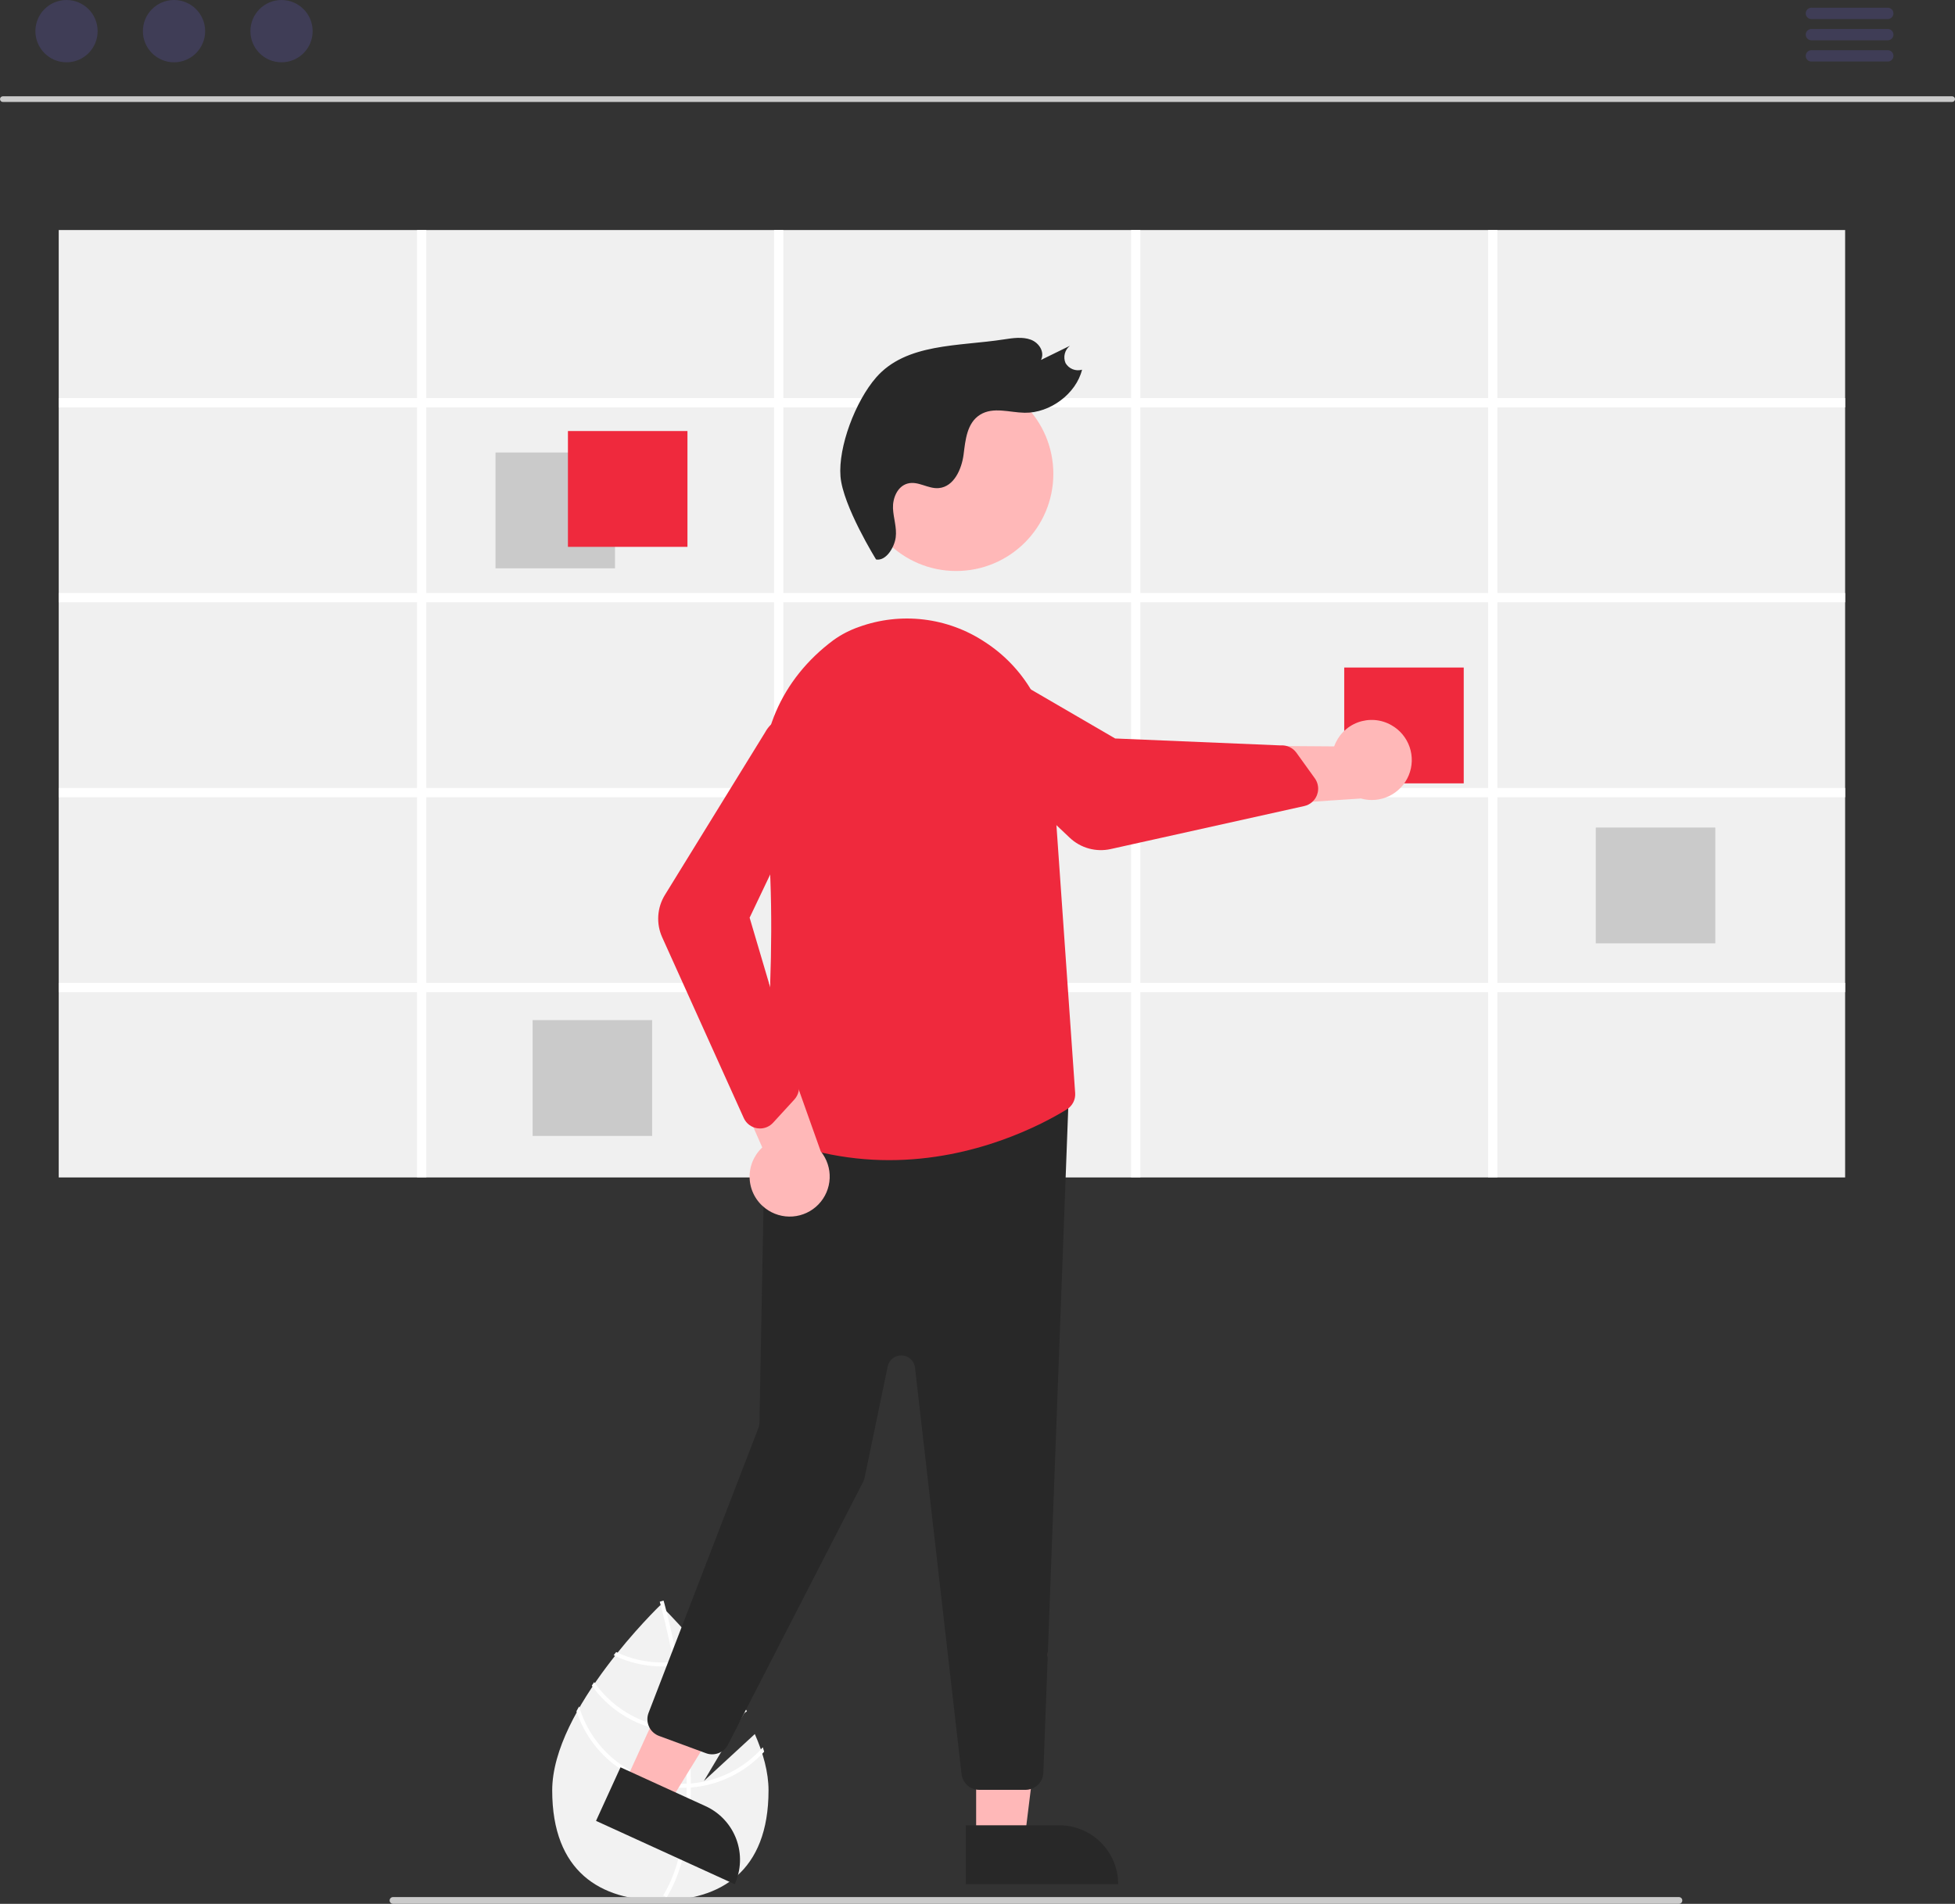<svg width="460" height="448" viewBox="0 0 460 448" fill="none" xmlns="http://www.w3.org/2000/svg">
<rect x="0" y="0" width="460" height="448" fill="#333333" stroke="none"/>
<path d="M177.607 408.045L165.628 419.085L175.148 403.094C167.647 389.477 155.38 377.709 155.38 377.709C155.38 377.709 129.931 402.119 129.931 421.306C129.931 440.493 141.325 447.192 155.38 447.192C169.436 447.192 180.83 440.493 180.83 421.306C180.83 417.035 179.567 412.506 177.607 408.045Z" fill="#F2F2F2"/>
<path d="M162.547 419.683V420.628C162.491 431.622 160.639 440.199 157.005 446.239C156.953 446.328 156.897 446.412 156.846 446.501L156.439 446.253L156.051 446.009C160.082 439.487 161.509 430.269 161.56 420.68C161.565 420.371 161.569 420.057 161.565 419.743C161.551 415.684 161.303 411.578 160.905 407.589C160.877 407.28 160.844 406.966 160.812 406.653C160.26 401.39 159.465 396.361 158.651 391.993C158.595 391.684 158.534 391.375 158.473 391.071C157.066 383.683 155.63 378.331 155.302 377.146C155.265 377.001 155.242 376.922 155.237 376.903L155.681 376.777L155.686 376.772L156.135 376.646C156.139 376.664 156.219 376.931 156.35 377.427C156.85 379.281 158.151 384.315 159.427 390.954C159.483 391.253 159.544 391.562 159.6 391.871C160.264 395.416 160.915 399.377 161.429 403.534C161.56 404.578 161.677 405.608 161.78 406.624C161.817 406.938 161.85 407.252 161.878 407.561C162.308 411.873 162.531 415.914 162.547 419.683Z" fill="white"/>
<path d="M159.427 390.953C159.114 390.996 158.796 391.038 158.473 391.07C157.597 391.161 156.717 391.206 155.836 391.206C152.081 391.211 148.373 390.373 144.985 388.753C144.789 389.001 144.592 389.249 144.391 389.502C147.955 391.244 151.87 392.147 155.836 392.143C156.776 392.142 157.716 392.092 158.651 391.993C158.969 391.96 159.287 391.918 159.6 391.871C162.187 391.5 164.702 390.737 167.06 389.61C166.859 389.352 166.663 389.099 166.471 388.851C164.239 389.895 161.866 390.604 159.427 390.953V390.953Z" fill="white"/>
<path d="M161.78 406.624C161.457 406.643 161.134 406.652 160.812 406.652C160.713 406.657 160.611 406.657 160.512 406.657C156.444 406.657 152.436 405.672 148.83 403.787C145.224 401.901 142.127 399.17 139.803 395.828C139.616 396.104 139.429 396.38 139.247 396.661C141.669 400.043 144.861 402.799 148.56 404.7C152.258 406.602 156.355 407.593 160.512 407.594C160.643 407.594 160.774 407.594 160.905 407.589C161.233 407.584 161.555 407.575 161.878 407.561C166.872 407.305 171.686 405.614 175.745 402.691C175.595 402.415 175.446 402.139 175.291 401.863C171.346 404.732 166.651 406.387 161.78 406.624V406.624Z" fill="white"/>
<path d="M162.547 419.682C162.219 419.71 161.892 419.729 161.565 419.743C161.214 419.757 160.863 419.766 160.512 419.766C155.046 419.76 149.728 417.981 145.356 414.696C140.983 411.411 137.792 406.797 136.258 401.544C136.048 401.923 135.837 402.298 135.636 402.677C137.364 407.918 140.697 412.48 145.163 415.716C149.629 418.952 155 420.697 160.512 420.703C160.863 420.703 161.214 420.698 161.56 420.679C161.892 420.67 162.219 420.651 162.547 420.628C169.16 420.11 175.329 417.096 179.805 412.196C179.706 411.849 179.594 411.507 179.482 411.161C175.158 416.098 169.084 419.154 162.547 419.682V419.682Z" fill="white"/>
<path d="M459.334 23.992H0.666C0.49 23.991 0.321 23.921 0.196 23.796C0.072 23.671 0.002 23.502 0.002 23.325C0.002 23.149 0.072 22.98 0.196 22.855C0.321 22.73 0.49 22.659 0.666 22.659H459.334C459.51 22.659 459.679 22.73 459.804 22.855C459.928 22.98 459.998 23.149 459.998 23.325C459.998 23.502 459.928 23.671 459.804 23.796C459.679 23.921 459.51 23.991 459.334 23.992Z" fill="#CACACA"/>
<path d="M15.649 14.661C19.693 14.661 22.972 11.379 22.972 7.331C22.972 3.282 19.693 0 15.649 0C11.605 0 8.327 3.282 8.327 7.331C8.327 11.379 11.605 14.661 15.649 14.661Z" fill="#3F3D56"/>
<path d="M40.946 14.661C44.99 14.661 48.269 11.379 48.269 7.331C48.269 3.282 44.99 0 40.946 0C36.902 0 33.623 3.282 33.623 7.331C33.623 11.379 36.902 14.661 40.946 14.661Z" fill="#3F3D56"/>
<path d="M66.243 14.661C70.287 14.661 73.565 11.379 73.565 7.331C73.565 3.282 70.287 0 66.243 0C62.198 0 58.92 3.282 58.92 7.331C58.92 11.379 62.198 14.661 66.243 14.661Z" fill="#3F3D56"/>
<path d="M444.178 4.484H426.204C425.852 4.483 425.514 4.342 425.265 4.092C425.017 3.842 424.877 3.504 424.877 3.151C424.877 2.799 425.017 2.46 425.265 2.21C425.514 1.961 425.852 1.82 426.204 1.818H444.178C444.353 1.818 444.527 1.852 444.689 1.919C444.851 1.985 444.998 2.083 445.122 2.207C445.246 2.331 445.345 2.478 445.412 2.64C445.479 2.802 445.514 2.976 445.514 3.151C445.514 3.327 445.479 3.5 445.412 3.662C445.345 3.824 445.246 3.971 445.122 4.095C444.998 4.219 444.851 4.317 444.689 4.384C444.527 4.451 444.353 4.485 444.178 4.484Z" fill="#3F3D56"/>
<path d="M444.178 9.482H426.204C425.852 9.481 425.514 9.34 425.265 9.09C425.017 8.84 424.877 8.502 424.877 8.149C424.877 7.797 425.017 7.458 425.265 7.208C425.514 6.959 425.852 6.818 426.204 6.816H444.178C444.353 6.816 444.527 6.85 444.689 6.917C444.851 6.983 444.998 7.081 445.122 7.205C445.246 7.329 445.345 7.476 445.412 7.638C445.479 7.8 445.514 7.974 445.514 8.149C445.514 8.325 445.479 8.498 445.412 8.66C445.345 8.822 445.246 8.97 445.122 9.093C444.998 9.217 444.851 9.315 444.689 9.382C444.527 9.449 444.353 9.483 444.178 9.482Z" fill="#3F3D56"/>
<path d="M444.178 14.48H426.204C425.852 14.479 425.514 14.338 425.265 14.088C425.017 13.838 424.877 13.5 424.877 13.147C424.877 12.795 425.017 12.456 425.265 12.207C425.514 11.957 425.852 11.816 426.204 11.815H444.178C444.353 11.814 444.527 11.848 444.689 11.915C444.851 11.981 444.998 12.079 445.122 12.203C445.246 12.327 445.345 12.474 445.412 12.636C445.479 12.798 445.514 12.972 445.514 13.147C445.514 13.323 445.479 13.496 445.412 13.658C445.345 13.82 445.246 13.968 445.122 14.091C444.998 14.215 444.851 14.313 444.689 14.38C444.527 14.447 444.353 14.481 444.178 14.48Z" fill="#3F3D56"/>
<path d="M434.148 54.13H13.818V277.07H434.148V54.13Z" fill="#F0F0F0"/>
<path d="M434.148 95.861V93.674H352.326V54.13H350.142V93.674H268.32V54.13H266.136V93.674H184.315V54.13H182.131V93.674H100.309V54.13H98.125V93.674H13.818V95.861H98.125V139.547H13.818V141.733H98.125V185.42H13.818V187.606H98.125V231.285H13.818V233.471H98.125V277.07H100.309V233.471H182.131V277.07H184.315V233.471H266.136V277.07H268.32V233.471H350.142V277.07H352.326V233.471H434.148V231.285H352.326V187.606H434.148V185.42H352.326V141.734H434.148V139.547H352.326V95.861L434.148 95.861ZM182.131 231.285H100.309V187.606H182.131V231.285ZM182.131 185.42H100.309V141.734H182.131V185.42ZM182.131 139.547H100.309V95.861H182.131V139.547ZM266.136 231.285H184.315V187.606H266.136V231.285ZM266.136 185.42H184.315V141.734H266.136V185.42ZM266.136 139.547H184.315V95.861H266.136V139.547ZM350.142 231.285H268.32V187.606H350.142V231.285ZM350.142 185.42H268.32V141.734H350.142V185.42ZM350.142 139.547H268.32V95.861H350.142V139.547Z" fill="white"/>
<path d="M144.706 106.485H116.586V133.738H144.706V106.485Z" fill="#CACACA"/>
<path d="M403.601 194.732H375.48V221.986H403.601V194.732Z" fill="#CACACA"/>
<path d="M153.442 240.049H125.322V267.302H153.442V240.049Z" fill="#CACACA"/>
<path d="M161.753 101.429H133.632V128.682H161.753V101.429Z" fill="#EF293D"/>
<path d="M344.408 157.08H316.288V184.334H344.408V157.08Z" fill="#EF293D"/>
<path d="M395.043 448H92.471C92.26 448 92.058 447.916 91.909 447.767C91.76 447.618 91.676 447.416 91.676 447.205C91.676 446.994 91.76 446.792 91.909 446.643C92.058 446.494 92.26 446.41 92.471 446.41H395.043C395.254 446.41 395.456 446.494 395.605 446.643C395.754 446.792 395.838 446.994 395.838 447.205C395.838 447.416 395.754 447.618 395.605 447.767C395.456 447.916 395.254 448 395.043 448Z" fill="#CACACA"/>
<path d="M229.68 432.783L241.093 432.782L246.523 388.761L229.678 388.762L229.68 432.783Z" fill="#FFB8B8"/>
<path d="M249.246 429.521H227.235V443.38H263.104C263.104 439.704 261.644 436.179 259.045 433.58C256.446 430.981 252.921 429.521 249.246 429.521V429.521Z" fill="#282828"/>
<path d="M146.87 419.854L157.251 424.597L180.481 386.81L165.159 379.812L146.87 419.854Z" fill="#FFB8B8"/>
<path d="M166.021 425.017L146 415.872L140.242 428.478L172.869 443.381C173.625 441.725 174.048 439.937 174.113 438.118C174.178 436.3 173.884 434.486 173.248 432.781C172.612 431.075 171.647 429.512 170.407 428.18C169.167 426.848 167.676 425.773 166.021 425.017V425.017Z" fill="#282828"/>
<path d="M230.408 421.175H241.311C242.368 421.171 243.385 420.769 244.16 420.049C244.934 419.329 245.409 418.344 245.489 417.289L251.435 258.512C251.479 257.904 251.39 257.293 251.173 256.723C250.957 256.152 250.619 255.636 250.182 255.21C249.745 254.784 249.221 254.458 248.645 254.256C248.07 254.054 247.457 253.98 246.85 254.039L183.794 260.736C182.772 260.836 181.822 261.308 181.125 262.062C180.428 262.816 180.032 263.799 180.012 264.826L178.691 334.864C178.684 335.245 178.61 335.621 178.473 335.975L152.607 403.051C152.407 403.569 152.312 404.122 152.328 404.677C152.344 405.232 152.47 405.779 152.699 406.285C152.928 406.791 153.255 407.246 153.662 407.625C154.068 408.003 154.546 408.297 155.067 408.488L166.116 412.559C167.076 412.913 168.131 412.903 169.084 412.532C170.037 412.161 170.822 411.454 171.29 410.545L203.064 348.76C203.238 348.424 203.364 348.066 203.441 347.696L208.869 321.543C209.026 320.785 209.449 320.107 210.06 319.632C210.672 319.157 211.433 318.915 212.206 318.95C212.98 318.985 213.716 319.295 214.282 319.823C214.848 320.352 215.208 321.065 215.296 321.834L226.246 417.462C226.363 418.484 226.851 419.427 227.619 420.112C228.387 420.797 229.379 421.175 230.408 421.175V421.175Z" fill="#282828"/>
<path d="M224.979 134.364C212.351 134.364 202.114 124.127 202.114 111.499C202.114 98.871 212.351 88.635 224.979 88.635C237.606 88.635 247.843 98.871 247.843 111.499C247.843 124.127 237.606 134.364 224.979 134.364Z" fill="#FFB8B8"/>
<path d="M209.215 273C229.44 273.001 245.276 264.581 251.009 261.056H251.009C251.659 260.656 252.187 260.085 252.535 259.406C252.882 258.727 253.036 257.965 252.98 257.204L247.42 177.728C247.063 172.364 245.456 167.159 242.727 162.527C239.999 157.896 236.224 153.967 231.705 151.055C227.389 148.198 222.464 146.391 217.324 145.779C212.185 145.166 206.973 145.765 202.106 147.528C199.959 148.269 197.93 149.32 196.086 150.647C183.769 159.821 177.833 173.635 179.799 188.547C183.877 219.471 179.257 261.186 178.717 265.841L178.678 266.176L178.985 266.317C188.455 270.719 198.772 273 209.215 273V273Z" fill="#EF293D"/>
<path d="M180.106 284.353C179.013 283.53 178.113 282.477 177.47 281.269C176.828 280.061 176.458 278.726 176.387 277.359C176.316 275.993 176.545 274.627 177.059 273.359C177.573 272.09 178.358 270.95 179.36 270.018L165.944 239.577L182.988 242.465L193.115 270.93C194.57 272.717 195.317 274.976 195.217 277.278C195.117 279.58 194.176 281.765 192.573 283.42C190.969 285.074 188.815 286.083 186.517 286.255C184.219 286.427 181.938 285.75 180.106 284.353V284.353Z" fill="#FFB8B8"/>
<path d="M178.823 265.549C179.403 265.549 179.977 265.428 180.508 265.194C181.039 264.96 181.515 264.618 181.906 264.189L186.908 258.733C187.394 258.199 187.735 257.549 187.898 256.846C188.061 256.142 188.04 255.409 187.837 254.716L176.382 215.945L193.811 179.344C194.575 177.735 194.762 175.912 194.341 174.181C193.97 172.662 193.146 171.291 191.98 170.25C190.814 169.208 189.359 168.544 187.808 168.346C186.256 168.148 184.681 168.425 183.29 169.14C181.9 169.855 180.758 170.975 180.017 172.352L156.456 210.582C155.539 212.067 155.001 213.755 154.889 215.497C154.777 217.239 155.095 218.981 155.814 220.571L175 263.082C175.284 263.715 175.722 264.266 176.272 264.687C176.823 265.109 177.47 265.386 178.155 265.495C178.376 265.53 178.599 265.548 178.823 265.549V265.549Z" fill="#EF293D"/>
<path d="M206.14 131.657C208.511 132.064 210.462 128.763 210.757 126.442C211.052 124.121 210.206 121.898 210.114 119.592C210.022 117.286 211.109 114.483 213.505 113.799C216.016 113.082 218.343 115.097 220.914 114.854C224.496 114.517 226.295 110.325 226.729 106.934C227.163 103.542 227.504 99.526 230.606 97.593C233.698 95.665 237.524 97.067 241.078 97.127C247.084 97.229 253.198 92.649 254.601 86.997C253.873 87.207 253.095 87.168 252.391 86.886C251.687 86.604 251.097 86.095 250.715 85.441C250.414 84.742 250.353 83.963 250.541 83.226C250.728 82.489 251.154 81.835 251.753 81.365L244.945 84.698C245.875 82.805 244.47 80.648 242.536 79.931C240.602 79.214 238.351 79.536 236.217 79.867C225.557 81.523 213.211 80.707 206.14 88.835C201.243 94.464 197.211 105.176 197.762 112.108C198.312 119.039 206.14 131.657 206.14 131.657Z" fill="#282828"/>
<path d="M327.378 170.636C326.189 169.958 324.865 169.55 323.501 169.439C322.137 169.329 320.765 169.519 319.483 169.995C318.2 170.472 317.037 171.225 316.077 172.199C315.116 173.174 314.381 174.348 313.923 175.637L280.658 175.398L290.07 189.898L320.217 187.902C322.434 188.528 324.804 188.318 326.878 187.313C328.951 186.308 330.584 184.578 331.467 182.45C332.349 180.321 332.421 177.943 331.667 175.766C330.913 173.588 329.387 171.763 327.378 170.636V170.636Z" fill="#FFB8B8"/>
<path d="M310.068 186.439C310.187 185.871 310.185 185.285 310.064 184.718C309.944 184.15 309.706 183.614 309.366 183.144L305.044 177.135C304.621 176.55 304.054 176.083 303.399 175.781C302.743 175.478 302.021 175.349 301.301 175.406L262.389 173.776L228.731 154.188C227.312 153.112 225.565 152.557 223.785 152.617C222.222 152.671 220.712 153.197 219.454 154.126C218.197 155.056 217.25 156.345 216.74 157.823C216.23 159.301 216.179 160.9 216.596 162.407C217.012 163.915 217.876 165.26 219.073 166.267L251.696 197.129C252.963 198.329 254.505 199.2 256.188 199.664C257.87 200.129 259.641 200.174 261.344 199.794L306.874 189.679C307.551 189.53 308.18 189.214 308.705 188.761C309.23 188.307 309.633 187.73 309.879 187.082C309.959 186.873 310.022 186.658 310.068 186.439V186.439Z" fill="#EF293D"/>
</svg>
